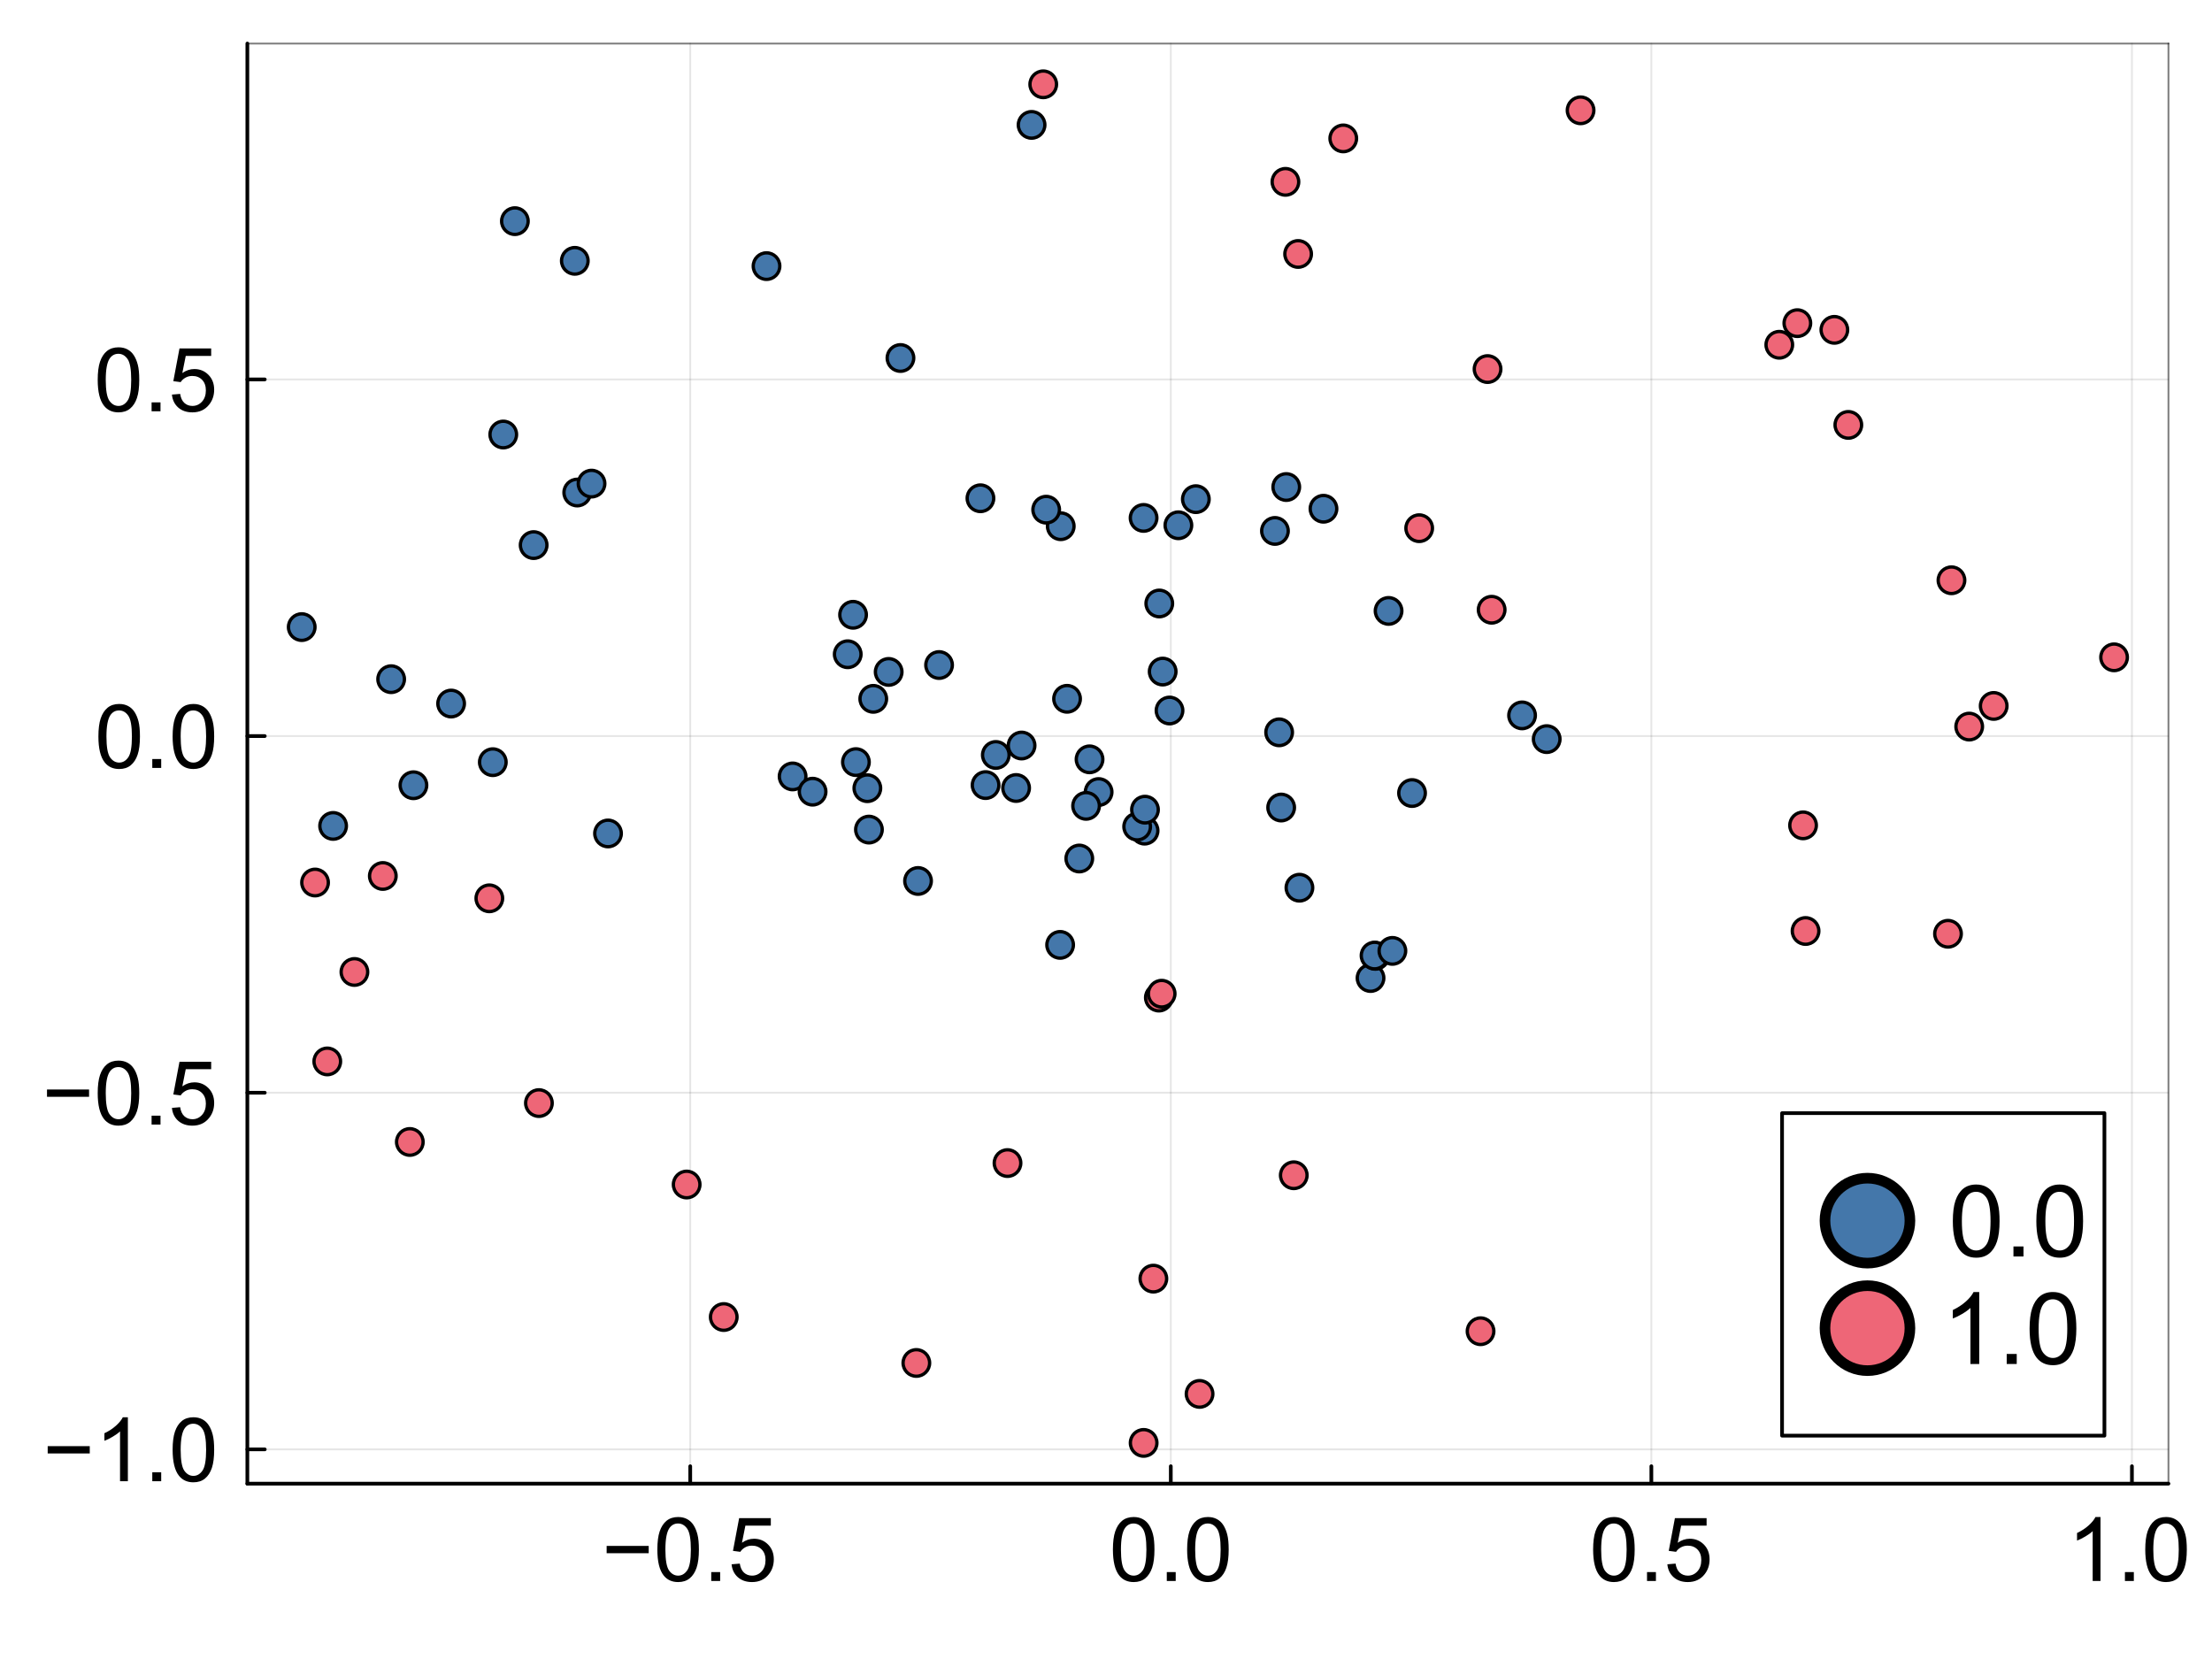 <?xml version="1.0" encoding="utf-8"?>
<svg xmlns="http://www.w3.org/2000/svg" xmlns:xlink="http://www.w3.org/1999/xlink" width="600" height="450" viewBox="0 0 2400 1800">
<rect x="0" y="0" width="2400" height="1800" fill="#333333" stroke="none"/>
<defs>
  <clipPath id="clip260">
    <rect x="0" y="0" width="2400" height="1800"/>
  </clipPath>
</defs>
<path clip-path="url(#clip260)" d="M0 1800 L2400 1800 L2400 0 L0 0  Z" fill="#ffffff" fill-rule="evenodd" fill-opacity="1"/>
<defs>
  <clipPath id="clip261">
    <rect x="480" y="0" width="1681" height="1681"/>
  </clipPath>
</defs>
<path clip-path="url(#clip260)" d="M268.373 1609.75 L2352.76 1609.75 L2352.76 47.244 L268.373 47.244  Z" fill="#ffffff" fill-rule="evenodd" fill-opacity="1"/>
<defs>
  <clipPath id="clip262">
    <rect x="268" y="47" width="2085" height="1564"/>
  </clipPath>
</defs>
<polyline clip-path="url(#clip262)" style="stroke:#000000; stroke-linecap:round; stroke-linejoin:round; stroke-width:2; stroke-opacity:0.1; fill:none" points="748.895,1609.75 748.895,47.244 "/>
<polyline clip-path="url(#clip262)" style="stroke:#000000; stroke-linecap:round; stroke-linejoin:round; stroke-width:2; stroke-opacity:0.1; fill:none" points="1270.3,1609.75 1270.3,47.244 "/>
<polyline clip-path="url(#clip262)" style="stroke:#000000; stroke-linecap:round; stroke-linejoin:round; stroke-width:2; stroke-opacity:0.1; fill:none" points="1791.71,1609.75 1791.71,47.244 "/>
<polyline clip-path="url(#clip262)" style="stroke:#000000; stroke-linecap:round; stroke-linejoin:round; stroke-width:2; stroke-opacity:0.1; fill:none" points="2313.12,1609.75 2313.12,47.244 "/>
<polyline clip-path="url(#clip262)" style="stroke:#000000; stroke-linecap:round; stroke-linejoin:round; stroke-width:2; stroke-opacity:0.1; fill:none" points="268.373,1572.55 2352.76,1572.55 "/>
<polyline clip-path="url(#clip262)" style="stroke:#000000; stroke-linecap:round; stroke-linejoin:round; stroke-width:2; stroke-opacity:0.1; fill:none" points="268.373,1185.59 2352.76,1185.59 "/>
<polyline clip-path="url(#clip262)" style="stroke:#000000; stroke-linecap:round; stroke-linejoin:round; stroke-width:2; stroke-opacity:0.1; fill:none" points="268.373,798.633 2352.76,798.633 "/>
<polyline clip-path="url(#clip262)" style="stroke:#000000; stroke-linecap:round; stroke-linejoin:round; stroke-width:2; stroke-opacity:0.1; fill:none" points="268.373,411.675 2352.76,411.675 "/>
<polyline clip-path="url(#clip260)" style="stroke:#000000; stroke-linecap:round; stroke-linejoin:round; stroke-width:4; stroke-opacity:1; fill:none" points="268.373,1609.75 2352.76,1609.75 "/>
<polyline clip-path="url(#clip260)" style="stroke:#000000; stroke-linecap:round; stroke-linejoin:round; stroke-width:2; stroke-opacity:0.5; fill:none" points="268.373,47.244 2352.76,47.244 "/>
<polyline clip-path="url(#clip260)" style="stroke:#000000; stroke-linecap:round; stroke-linejoin:round; stroke-width:4; stroke-opacity:1; fill:none" points="748.895,1609.75 748.895,1590.85 "/>
<polyline clip-path="url(#clip260)" style="stroke:#000000; stroke-linecap:round; stroke-linejoin:round; stroke-width:4; stroke-opacity:1; fill:none" points="1270.3,1609.75 1270.3,1590.85 "/>
<polyline clip-path="url(#clip260)" style="stroke:#000000; stroke-linecap:round; stroke-linejoin:round; stroke-width:4; stroke-opacity:1; fill:none" points="1791.71,1609.75 1791.71,1590.85 "/>
<polyline clip-path="url(#clip260)" style="stroke:#000000; stroke-linecap:round; stroke-linejoin:round; stroke-width:4; stroke-opacity:1; fill:none" points="2313.12,1609.75 2313.12,1590.85 "/>
<path clip-path="url(#clip260)" d="M703.844 1685.22 L658.204 1685.22 L658.204 1677.3 L703.844 1677.3 L703.844 1685.22 Z" fill="#000000" fill-rule="nonzero" fill-opacity="1" /><path clip-path="url(#clip260)" d="M713.227 1681.26 Q713.227 1669 715.726 1661.56 Q718.272 1654.06 723.222 1650 Q728.22 1645.95 735.764 1645.95 Q741.327 1645.95 745.524 1648.21 Q749.72 1650.43 752.454 1654.67 Q755.189 1658.87 756.745 1664.95 Q758.301 1670.98 758.301 1681.26 Q758.301 1693.43 755.802 1700.92 Q753.303 1708.37 748.305 1712.48 Q743.355 1716.53 735.764 1716.53 Q725.768 1716.53 720.063 1709.36 Q713.227 1700.74 713.227 1681.26 M721.949 1681.26 Q721.949 1698.28 725.91 1703.94 Q729.917 1709.55 735.764 1709.55 Q741.61 1709.55 745.571 1703.89 Q749.578 1698.24 749.578 1681.26 Q749.578 1664.2 745.571 1658.58 Q741.61 1652.97 735.67 1652.97 Q729.823 1652.97 726.334 1657.92 Q721.949 1664.24 721.949 1681.26 Z" fill="#000000" fill-rule="nonzero" fill-opacity="1" /><path clip-path="url(#clip260)" d="M771.691 1715.35 L771.691 1705.69 L781.357 1705.69 L781.357 1715.35 L771.691 1715.35 Z" fill="#000000" fill-rule="nonzero" fill-opacity="1" /><path clip-path="url(#clip260)" d="M793.757 1697.25 L802.668 1696.49 Q803.658 1703 807.241 1706.3 Q810.872 1709.55 815.964 1709.55 Q822.093 1709.55 826.336 1704.93 Q830.58 1700.31 830.58 1692.67 Q830.58 1685.41 826.478 1681.22 Q822.423 1677.02 815.822 1677.02 Q811.72 1677.02 808.42 1678.91 Q805.12 1680.74 803.234 1683.72 L795.265 1682.68 L801.961 1647.17 L836.332 1647.17 L836.332 1655.28 L808.75 1655.28 L805.025 1673.86 Q811.249 1669.52 818.085 1669.52 Q827.138 1669.52 833.362 1675.79 Q839.585 1682.06 839.585 1691.92 Q839.585 1701.3 834.116 1708.14 Q827.468 1716.53 815.964 1716.53 Q806.534 1716.53 800.546 1711.25 Q794.605 1705.97 793.757 1697.25 Z" fill="#000000" fill-rule="nonzero" fill-opacity="1" /><path clip-path="url(#clip260)" d="M1207.5 1681.26 Q1207.5 1669 1210 1661.56 Q1212.55 1654.06 1217.5 1650 Q1222.49 1645.95 1230.04 1645.95 Q1235.6 1645.95 1239.8 1648.21 Q1243.99 1650.43 1246.73 1654.67 Q1249.46 1658.87 1251.02 1664.95 Q1252.57 1670.98 1252.57 1681.26 Q1252.57 1693.43 1250.08 1700.92 Q1247.58 1708.37 1242.58 1712.48 Q1237.63 1716.53 1230.04 1716.53 Q1220.04 1716.53 1214.34 1709.36 Q1207.5 1700.74 1207.5 1681.26 M1216.22 1681.26 Q1216.22 1698.28 1220.18 1703.94 Q1224.19 1709.55 1230.04 1709.55 Q1235.88 1709.55 1239.84 1703.89 Q1243.85 1698.24 1243.85 1681.26 Q1243.85 1664.2 1239.84 1658.58 Q1235.88 1652.97 1229.94 1652.97 Q1224.1 1652.97 1220.61 1657.92 Q1216.22 1664.24 1216.22 1681.26 Z" fill="#000000" fill-rule="nonzero" fill-opacity="1" /><path clip-path="url(#clip260)" d="M1265.96 1715.35 L1265.96 1705.69 L1275.63 1705.69 L1275.63 1715.35 L1265.96 1715.35 Z" fill="#000000" fill-rule="nonzero" fill-opacity="1" /><path clip-path="url(#clip260)" d="M1288.03 1681.26 Q1288.03 1669 1290.53 1661.56 Q1293.08 1654.06 1298.03 1650 Q1303.02 1645.95 1310.57 1645.95 Q1316.13 1645.95 1320.33 1648.21 Q1324.52 1650.43 1327.26 1654.67 Q1329.99 1658.87 1331.55 1664.95 Q1333.1 1670.98 1333.1 1681.26 Q1333.1 1693.43 1330.61 1700.92 Q1328.11 1708.37 1323.11 1712.48 Q1318.16 1716.53 1310.57 1716.53 Q1300.57 1716.53 1294.87 1709.36 Q1288.03 1700.74 1288.03 1681.26 M1296.75 1681.26 Q1296.75 1698.28 1300.71 1703.94 Q1304.72 1709.55 1310.57 1709.55 Q1316.41 1709.55 1320.37 1703.89 Q1324.38 1698.24 1324.38 1681.26 Q1324.38 1664.2 1320.37 1658.58 Q1316.41 1652.97 1310.47 1652.97 Q1304.63 1652.97 1301.14 1657.92 Q1296.75 1664.24 1296.75 1681.26 Z" fill="#000000" fill-rule="nonzero" fill-opacity="1" /><path clip-path="url(#clip260)" d="M1728.53 1681.26 Q1728.53 1669 1731.03 1661.56 Q1733.58 1654.06 1738.53 1650 Q1743.52 1645.95 1751.07 1645.95 Q1756.63 1645.95 1760.83 1648.21 Q1765.02 1650.43 1767.76 1654.67 Q1770.49 1658.87 1772.05 1664.95 Q1773.61 1670.98 1773.61 1681.26 Q1773.61 1693.43 1771.11 1700.92 Q1768.61 1708.37 1763.61 1712.48 Q1758.66 1716.53 1751.07 1716.53 Q1741.07 1716.53 1735.37 1709.36 Q1728.53 1700.74 1728.53 1681.26 M1737.25 1681.26 Q1737.25 1698.28 1741.21 1703.94 Q1745.22 1709.55 1751.07 1709.55 Q1756.91 1709.55 1760.88 1703.89 Q1764.88 1698.24 1764.88 1681.26 Q1764.88 1664.2 1760.88 1658.58 Q1756.91 1652.97 1750.97 1652.97 Q1745.13 1652.97 1741.64 1657.92 Q1737.25 1664.24 1737.25 1681.26 Z" fill="#000000" fill-rule="nonzero" fill-opacity="1" /><path clip-path="url(#clip260)" d="M1787 1715.35 L1787 1705.69 L1796.66 1705.69 L1796.66 1715.35 L1787 1715.35 Z" fill="#000000" fill-rule="nonzero" fill-opacity="1" /><path clip-path="url(#clip260)" d="M1809.06 1697.25 L1817.97 1696.49 Q1818.96 1703 1822.55 1706.3 Q1826.18 1709.55 1831.27 1709.55 Q1837.4 1709.55 1841.64 1704.93 Q1845.88 1700.31 1845.88 1692.67 Q1845.88 1685.41 1841.78 1681.22 Q1837.73 1677.02 1831.13 1677.02 Q1827.02 1677.02 1823.72 1678.91 Q1820.42 1680.74 1818.54 1683.72 L1810.57 1682.68 L1817.26 1647.17 L1851.64 1647.17 L1851.64 1655.28 L1824.05 1655.28 L1820.33 1673.86 Q1826.55 1669.52 1833.39 1669.52 Q1842.44 1669.52 1848.67 1675.79 Q1854.89 1682.06 1854.89 1691.92 Q1854.89 1701.3 1849.42 1708.14 Q1842.77 1716.53 1831.27 1716.53 Q1821.84 1716.53 1815.85 1711.25 Q1809.91 1705.97 1809.06 1697.25 Z" fill="#000000" fill-rule="nonzero" fill-opacity="1" /><path clip-path="url(#clip260)" d="M2279.03 1715.35 L2270.54 1715.35 L2270.54 1661.27 Q2267.48 1664.2 2262.48 1667.12 Q2257.53 1670.04 2253.57 1671.5 L2253.57 1663.3 Q2260.69 1659.95 2266.02 1655.19 Q2271.34 1650.43 2273.56 1645.95 L2279.03 1645.95 L2279.03 1715.35 Z" fill="#000000" fill-rule="nonzero" fill-opacity="1" /><path clip-path="url(#clip260)" d="M2305.53 1715.35 L2305.53 1705.69 L2315.19 1705.69 L2315.19 1715.35 L2305.53 1715.35 Z" fill="#000000" fill-rule="nonzero" fill-opacity="1" /><path clip-path="url(#clip260)" d="M2327.59 1681.26 Q2327.59 1669 2330.09 1661.56 Q2332.64 1654.06 2337.59 1650 Q2342.59 1645.95 2350.13 1645.95 Q2355.69 1645.95 2359.89 1648.21 Q2364.09 1650.43 2366.82 1654.67 Q2369.56 1658.87 2371.11 1664.95 Q2372.67 1670.98 2372.67 1681.26 Q2372.67 1693.43 2370.17 1700.92 Q2367.67 1708.37 2362.67 1712.48 Q2357.72 1716.53 2350.13 1716.53 Q2340.13 1716.53 2334.43 1709.36 Q2327.59 1700.74 2327.59 1681.26 M2336.32 1681.26 Q2336.32 1698.28 2340.28 1703.94 Q2344.28 1709.55 2350.13 1709.55 Q2355.98 1709.55 2359.94 1703.89 Q2363.94 1698.24 2363.94 1681.26 Q2363.94 1664.2 2359.94 1658.58 Q2355.98 1652.97 2350.04 1652.97 Q2344.19 1652.97 2340.7 1657.92 Q2336.32 1664.24 2336.32 1681.26 Z" fill="#000000" fill-rule="nonzero" fill-opacity="1" /><polyline clip-path="url(#clip260)" style="stroke:#000000; stroke-linecap:round; stroke-linejoin:round; stroke-width:4; stroke-opacity:1; fill:none" points="268.373,1609.75 268.373,47.244 "/>
<polyline clip-path="url(#clip260)" style="stroke:#000000; stroke-linecap:round; stroke-linejoin:round; stroke-width:2; stroke-opacity:0.5; fill:none" points="2352.76,1609.75 2352.76,47.244 "/>
<polyline clip-path="url(#clip260)" style="stroke:#000000; stroke-linecap:round; stroke-linejoin:round; stroke-width:4; stroke-opacity:1; fill:none" points="268.373,1572.55 287.271,1572.55 "/>
<polyline clip-path="url(#clip260)" style="stroke:#000000; stroke-linecap:round; stroke-linejoin:round; stroke-width:4; stroke-opacity:1; fill:none" points="268.373,1185.59 287.271,1185.59 "/>
<polyline clip-path="url(#clip260)" style="stroke:#000000; stroke-linecap:round; stroke-linejoin:round; stroke-width:4; stroke-opacity:1; fill:none" points="268.373,798.633 287.271,798.633 "/>
<polyline clip-path="url(#clip260)" style="stroke:#000000; stroke-linecap:round; stroke-linejoin:round; stroke-width:4; stroke-opacity:1; fill:none" points="268.373,411.675 287.271,411.675 "/>
<path clip-path="url(#clip260)" d="M97.386 1576.98 L51.746 1576.98 L51.746 1569.06 L97.386 1569.06 L97.386 1576.98 Z" fill="#000000" fill-rule="nonzero" fill-opacity="1" /><path clip-path="url(#clip260)" d="M138.736 1607.11 L130.249 1607.11 L130.249 1553.03 Q127.184 1555.95 122.187 1558.88 Q117.236 1561.8 113.276 1563.26 L113.276 1555.06 Q120.395 1551.71 125.723 1546.95 Q131.051 1542.19 133.267 1537.71 L138.736 1537.71 L138.736 1607.11 Z" fill="#000000" fill-rule="nonzero" fill-opacity="1" /><path clip-path="url(#clip260)" d="M165.233 1607.11 L165.233 1597.44 L174.899 1597.44 L174.899 1607.11 L165.233 1607.11 Z" fill="#000000" fill-rule="nonzero" fill-opacity="1" /><path clip-path="url(#clip260)" d="M187.299 1573.02 Q187.299 1560.76 189.798 1553.31 Q192.344 1545.82 197.295 1541.76 Q202.292 1537.71 209.836 1537.71 Q215.4 1537.71 219.596 1539.97 Q223.792 1542.19 226.527 1546.43 Q229.261 1550.63 230.817 1556.71 Q232.373 1562.74 232.373 1573.02 Q232.373 1585.19 229.874 1592.68 Q227.375 1600.13 222.378 1604.23 Q217.427 1608.29 209.836 1608.29 Q199.841 1608.29 194.136 1601.12 Q187.299 1592.49 187.299 1573.02 M196.022 1573.02 Q196.022 1590.04 199.982 1595.7 Q203.99 1601.31 209.836 1601.31 Q215.683 1601.31 219.643 1595.65 Q223.651 1590 223.651 1573.02 Q223.651 1555.95 219.643 1550.34 Q215.683 1544.73 209.742 1544.73 Q203.895 1544.73 200.406 1549.68 Q196.022 1556 196.022 1573.02 Z" fill="#000000" fill-rule="nonzero" fill-opacity="1" /><path clip-path="url(#clip260)" d="M96.632 1190.02 L50.992 1190.02 L50.992 1182.1 L96.632 1182.1 L96.632 1190.02 Z" fill="#000000" fill-rule="nonzero" fill-opacity="1" /><path clip-path="url(#clip260)" d="M106.015 1186.06 Q106.015 1173.8 108.514 1166.36 Q111.06 1158.86 116.01 1154.8 Q121.008 1150.75 128.552 1150.75 Q134.115 1150.75 138.312 1153.01 Q142.508 1155.23 145.242 1159.47 Q147.977 1163.67 149.533 1169.75 Q151.089 1175.78 151.089 1186.06 Q151.089 1198.23 148.59 1205.72 Q146.091 1213.17 141.093 1217.28 Q136.143 1221.33 128.552 1221.33 Q118.556 1221.33 112.851 1214.16 Q106.015 1205.54 106.015 1186.06 M114.737 1186.06 Q114.737 1203.08 118.698 1208.74 Q122.705 1214.35 128.552 1214.35 Q134.398 1214.35 138.359 1208.69 Q142.366 1203.04 142.366 1186.06 Q142.366 1169 138.359 1163.38 Q134.398 1157.77 128.457 1157.77 Q122.611 1157.77 119.122 1162.72 Q114.737 1169.04 114.737 1186.06 Z" fill="#000000" fill-rule="nonzero" fill-opacity="1" /><path clip-path="url(#clip260)" d="M164.479 1220.15 L164.479 1210.49 L174.145 1210.49 L174.145 1220.15 L164.479 1220.15 Z" fill="#000000" fill-rule="nonzero" fill-opacity="1" /><path clip-path="url(#clip260)" d="M186.545 1202.05 L195.456 1201.29 Q196.446 1207.8 200.029 1211.1 Q203.66 1214.35 208.752 1214.35 Q214.881 1214.35 219.124 1209.73 Q223.368 1205.11 223.368 1197.47 Q223.368 1190.21 219.266 1186.02 Q215.211 1181.82 208.61 1181.82 Q204.508 1181.82 201.208 1183.71 Q197.907 1185.54 196.022 1188.52 L188.053 1187.48 L194.749 1151.97 L229.12 1151.97 L229.12 1160.08 L201.538 1160.08 L197.813 1178.66 Q204.037 1174.32 210.873 1174.32 Q219.926 1174.32 226.15 1180.59 Q232.373 1186.86 232.373 1196.72 Q232.373 1206.1 226.904 1212.94 Q220.256 1221.33 208.752 1221.33 Q199.322 1221.33 193.334 1216.05 Q187.393 1210.77 186.545 1202.05 Z" fill="#000000" fill-rule="nonzero" fill-opacity="1" /><path clip-path="url(#clip260)" d="M106.769 799.105 Q106.769 786.846 109.268 779.397 Q111.814 771.9 116.765 767.845 Q121.762 763.791 129.306 763.791 Q134.87 763.791 139.066 766.054 Q143.262 768.27 145.997 772.513 Q148.731 776.709 150.287 782.791 Q151.843 788.827 151.843 799.105 Q151.843 811.269 149.344 818.766 Q146.845 826.215 141.848 830.317 Q136.897 834.372 129.306 834.372 Q119.311 834.372 113.606 827.206 Q106.769 818.577 106.769 799.105 M115.492 799.105 Q115.492 816.126 119.452 821.783 Q123.46 827.394 129.306 827.394 Q135.153 827.394 139.113 821.736 Q143.121 816.078 143.121 799.105 Q143.121 782.037 139.113 776.426 Q135.153 770.816 129.212 770.816 Q123.365 770.816 119.876 775.766 Q115.492 782.084 115.492 799.105 Z" fill="#000000" fill-rule="nonzero" fill-opacity="1" /><path clip-path="url(#clip260)" d="M165.233 833.193 L165.233 823.528 L174.899 823.528 L174.899 833.193 L165.233 833.193 Z" fill="#000000" fill-rule="nonzero" fill-opacity="1" /><path clip-path="url(#clip260)" d="M187.299 799.105 Q187.299 786.846 189.798 779.397 Q192.344 771.9 197.295 767.845 Q202.292 763.791 209.836 763.791 Q215.4 763.791 219.596 766.054 Q223.792 768.27 226.527 772.513 Q229.261 776.709 230.817 782.791 Q232.373 788.827 232.373 799.105 Q232.373 811.269 229.874 818.766 Q227.375 826.215 222.378 830.317 Q217.427 834.372 209.836 834.372 Q199.841 834.372 194.136 827.206 Q187.299 818.577 187.299 799.105 M196.022 799.105 Q196.022 816.126 199.982 821.783 Q203.99 827.394 209.836 827.394 Q215.683 827.394 219.643 821.736 Q223.651 816.078 223.651 799.105 Q223.651 782.037 219.643 776.426 Q215.683 770.816 209.742 770.816 Q203.895 770.816 200.406 775.766 Q196.022 782.084 196.022 799.105 Z" fill="#000000" fill-rule="nonzero" fill-opacity="1" /><path clip-path="url(#clip260)" d="M106.015 412.146 Q106.015 399.888 108.514 392.438 Q111.06 384.942 116.01 380.887 Q121.008 376.832 128.552 376.832 Q134.115 376.832 138.312 379.095 Q142.508 381.311 145.242 385.555 Q147.977 389.751 149.533 395.833 Q151.089 401.868 151.089 412.146 Q151.089 424.311 148.59 431.807 Q146.091 439.257 141.093 443.359 Q136.143 447.414 128.552 447.414 Q118.556 447.414 112.851 440.247 Q106.015 431.619 106.015 412.146 M114.737 412.146 Q114.737 429.167 118.698 434.825 Q122.705 440.436 128.552 440.436 Q134.398 440.436 138.359 434.778 Q142.366 429.12 142.366 412.146 Q142.366 395.079 138.359 389.468 Q134.398 383.857 128.457 383.857 Q122.611 383.857 119.122 388.808 Q114.737 395.126 114.737 412.146 Z" fill="#000000" fill-rule="nonzero" fill-opacity="1" /><path clip-path="url(#clip260)" d="M164.479 446.235 L164.479 436.57 L174.145 436.57 L174.145 446.235 L164.479 446.235 Z" fill="#000000" fill-rule="nonzero" fill-opacity="1" /><path clip-path="url(#clip260)" d="M186.545 428.13 L195.456 427.376 Q196.446 433.882 200.029 437.182 Q203.66 440.436 208.752 440.436 Q214.881 440.436 219.124 435.815 Q223.368 431.195 223.368 423.556 Q223.368 416.296 219.266 412.099 Q215.211 407.903 208.61 407.903 Q204.508 407.903 201.208 409.789 Q197.907 411.628 196.022 414.598 L188.053 413.561 L194.749 378.058 L229.12 378.058 L229.12 386.168 L201.538 386.168 L197.813 404.744 Q204.037 400.406 210.873 400.406 Q219.926 400.406 226.15 406.677 Q232.373 412.948 232.373 422.802 Q232.373 432.185 226.904 439.021 Q220.256 447.414 208.752 447.414 Q199.322 447.414 193.334 442.133 Q187.393 436.852 186.545 428.13 Z" fill="#000000" fill-rule="nonzero" fill-opacity="1" /><circle clip-path="url(#clip262)" cx="1395.58" cy="528.434" r="14.4" fill="#4477aa" fill-rule="evenodd" fill-opacity="1" stroke="#000000" stroke-opacity="1" stroke-width="3.6"/>
<circle clip-path="url(#clip262)" cx="1171.01" cy="931.473" r="14.4" fill="#4477aa" fill-rule="evenodd" fill-opacity="1" stroke="#000000" stroke-opacity="1" stroke-width="3.6"/>
<circle clip-path="url(#clip262)" cx="1157.75" cy="758.191" r="14.4" fill="#4477aa" fill-rule="evenodd" fill-opacity="1" stroke="#000000" stroke-opacity="1" stroke-width="3.6"/>
<circle clip-path="url(#clip262)" cx="928.672" cy="826.885" r="14.4" fill="#4477aa" fill-rule="evenodd" fill-opacity="1" stroke="#000000" stroke-opacity="1" stroke-width="3.6"/>
<circle clip-path="url(#clip262)" cx="964.203" cy="729.024" r="14.4" fill="#4477aa" fill-rule="evenodd" fill-opacity="1" stroke="#000000" stroke-opacity="1" stroke-width="3.6"/>
<circle clip-path="url(#clip262)" cx="327.365" cy="680.387" r="14.4" fill="#4477aa" fill-rule="evenodd" fill-opacity="1" stroke="#000000" stroke-opacity="1" stroke-width="3.6"/>
<circle clip-path="url(#clip262)" cx="1297.49" cy="541.581" r="14.4" fill="#4477aa" fill-rule="evenodd" fill-opacity="1" stroke="#000000" stroke-opacity="1" stroke-width="3.6"/>
<circle clip-path="url(#clip262)" cx="534.706" cy="826.962" r="14.4" fill="#4477aa" fill-rule="evenodd" fill-opacity="1" stroke="#000000" stroke-opacity="1" stroke-width="3.6"/>
<circle clip-path="url(#clip262)" cx="1268.92" cy="770.906" r="14.4" fill="#4477aa" fill-rule="evenodd" fill-opacity="1" stroke="#000000" stroke-opacity="1" stroke-width="3.6"/>
<circle clip-path="url(#clip262)" cx="925.584" cy="667.027" r="14.4" fill="#4477aa" fill-rule="evenodd" fill-opacity="1" stroke="#000000" stroke-opacity="1" stroke-width="3.6"/>
<circle clip-path="url(#clip262)" cx="1390.05" cy="876.156" r="14.4" fill="#4477aa" fill-rule="evenodd" fill-opacity="1" stroke="#000000" stroke-opacity="1" stroke-width="3.6"/>
<circle clip-path="url(#clip262)" cx="1506.59" cy="662.839" r="14.4" fill="#4477aa" fill-rule="evenodd" fill-opacity="1" stroke="#000000" stroke-opacity="1" stroke-width="3.6"/>
<circle clip-path="url(#clip262)" cx="1150.9" cy="570.942" r="14.4" fill="#4477aa" fill-rule="evenodd" fill-opacity="1" stroke="#000000" stroke-opacity="1" stroke-width="3.6"/>
<circle clip-path="url(#clip262)" cx="942.792" cy="900.096" r="14.4" fill="#4477aa" fill-rule="evenodd" fill-opacity="1" stroke="#000000" stroke-opacity="1" stroke-width="3.6"/>
<circle clip-path="url(#clip262)" cx="976.995" cy="388.432" r="14.4" fill="#4477aa" fill-rule="evenodd" fill-opacity="1" stroke="#000000" stroke-opacity="1" stroke-width="3.6"/>
<circle clip-path="url(#clip262)" cx="1080.46" cy="819.127" r="14.4" fill="#4477aa" fill-rule="evenodd" fill-opacity="1" stroke="#000000" stroke-opacity="1" stroke-width="3.6"/>
<circle clip-path="url(#clip262)" cx="1063.77" cy="540.614" r="14.4" fill="#4477aa" fill-rule="evenodd" fill-opacity="1" stroke="#000000" stroke-opacity="1" stroke-width="3.6"/>
<circle clip-path="url(#clip262)" cx="579.009" cy="591.423" r="14.4" fill="#4477aa" fill-rule="evenodd" fill-opacity="1" stroke="#000000" stroke-opacity="1" stroke-width="3.6"/>
<circle clip-path="url(#clip262)" cx="1487.03" cy="1061.15" r="14.4" fill="#4477aa" fill-rule="evenodd" fill-opacity="1" stroke="#000000" stroke-opacity="1" stroke-width="3.6"/>
<circle clip-path="url(#clip262)" cx="1069.36" cy="851.815" r="14.4" fill="#4477aa" fill-rule="evenodd" fill-opacity="1" stroke="#000000" stroke-opacity="1" stroke-width="3.6"/>
<circle clip-path="url(#clip262)" cx="1135.1" cy="552.998" r="14.4" fill="#4477aa" fill-rule="evenodd" fill-opacity="1" stroke="#000000" stroke-opacity="1" stroke-width="3.6"/>
<circle clip-path="url(#clip262)" cx="659.704" cy="904.285" r="14.4" fill="#4477aa" fill-rule="evenodd" fill-opacity="1" stroke="#000000" stroke-opacity="1" stroke-width="3.6"/>
<circle clip-path="url(#clip262)" cx="1492.28" cy="1037.11" r="14.4" fill="#4477aa" fill-rule="evenodd" fill-opacity="1" stroke="#000000" stroke-opacity="1" stroke-width="3.6"/>
<circle clip-path="url(#clip262)" cx="489.456" cy="763.345" r="14.4" fill="#4477aa" fill-rule="evenodd" fill-opacity="1" stroke="#000000" stroke-opacity="1" stroke-width="3.6"/>
<circle clip-path="url(#clip262)" cx="1678.16" cy="801.942" r="14.4" fill="#4477aa" fill-rule="evenodd" fill-opacity="1" stroke="#000000" stroke-opacity="1" stroke-width="3.6"/>
<circle clip-path="url(#clip262)" cx="1261.5" cy="728.647" r="14.4" fill="#4477aa" fill-rule="evenodd" fill-opacity="1" stroke="#000000" stroke-opacity="1" stroke-width="3.6"/>
<circle clip-path="url(#clip262)" cx="623.657" cy="282.992" r="14.4" fill="#4477aa" fill-rule="evenodd" fill-opacity="1" stroke="#000000" stroke-opacity="1" stroke-width="3.6"/>
<circle clip-path="url(#clip262)" cx="1018.89" cy="721.552" r="14.4" fill="#4477aa" fill-rule="evenodd" fill-opacity="1" stroke="#000000" stroke-opacity="1" stroke-width="3.6"/>
<circle clip-path="url(#clip262)" cx="1278.54" cy="569.915" r="14.4" fill="#4477aa" fill-rule="evenodd" fill-opacity="1" stroke="#000000" stroke-opacity="1" stroke-width="3.6"/>
<circle clip-path="url(#clip262)" cx="1491.37" cy="1036.78" r="14.4" fill="#4477aa" fill-rule="evenodd" fill-opacity="1" stroke="#000000" stroke-opacity="1" stroke-width="3.6"/>
<circle clip-path="url(#clip262)" cx="859.979" cy="842.402" r="14.4" fill="#4477aa" fill-rule="evenodd" fill-opacity="1" stroke="#000000" stroke-opacity="1" stroke-width="3.6"/>
<circle clip-path="url(#clip262)" cx="448.574" cy="851.976" r="14.4" fill="#4477aa" fill-rule="evenodd" fill-opacity="1" stroke="#000000" stroke-opacity="1" stroke-width="3.6"/>
<circle clip-path="url(#clip262)" cx="1257.81" cy="654.77" r="14.4" fill="#4477aa" fill-rule="evenodd" fill-opacity="1" stroke="#000000" stroke-opacity="1" stroke-width="3.6"/>
<circle clip-path="url(#clip262)" cx="558.642" cy="239.951" r="14.4" fill="#4477aa" fill-rule="evenodd" fill-opacity="1" stroke="#000000" stroke-opacity="1" stroke-width="3.6"/>
<circle clip-path="url(#clip262)" cx="1651.44" cy="776.174" r="14.4" fill="#4477aa" fill-rule="evenodd" fill-opacity="1" stroke="#000000" stroke-opacity="1" stroke-width="3.6"/>
<circle clip-path="url(#clip262)" cx="626.297" cy="534.388" r="14.4" fill="#4477aa" fill-rule="evenodd" fill-opacity="1" stroke="#000000" stroke-opacity="1" stroke-width="3.6"/>
<circle clip-path="url(#clip262)" cx="1119.26" cy="135.511" r="14.4" fill="#4477aa" fill-rule="evenodd" fill-opacity="1" stroke="#000000" stroke-opacity="1" stroke-width="3.6"/>
<circle clip-path="url(#clip262)" cx="1241.87" cy="901.248" r="14.4" fill="#4477aa" fill-rule="evenodd" fill-opacity="1" stroke="#000000" stroke-opacity="1" stroke-width="3.6"/>
<circle clip-path="url(#clip262)" cx="1510.74" cy="1031.7" r="14.4" fill="#4477aa" fill-rule="evenodd" fill-opacity="1" stroke="#000000" stroke-opacity="1" stroke-width="3.6"/>
<circle clip-path="url(#clip262)" cx="947.489" cy="758.238" r="14.4" fill="#4477aa" fill-rule="evenodd" fill-opacity="1" stroke="#000000" stroke-opacity="1" stroke-width="3.6"/>
<circle clip-path="url(#clip262)" cx="1191.99" cy="859.354" r="14.4" fill="#4477aa" fill-rule="evenodd" fill-opacity="1" stroke="#000000" stroke-opacity="1" stroke-width="3.6"/>
<circle clip-path="url(#clip262)" cx="1532.05" cy="860.446" r="14.4" fill="#4477aa" fill-rule="evenodd" fill-opacity="1" stroke="#000000" stroke-opacity="1" stroke-width="3.6"/>
<circle clip-path="url(#clip262)" cx="941.07" cy="855.175" r="14.4" fill="#4477aa" fill-rule="evenodd" fill-opacity="1" stroke="#000000" stroke-opacity="1" stroke-width="3.6"/>
<circle clip-path="url(#clip262)" cx="1387.86" cy="794.577" r="14.4" fill="#4477aa" fill-rule="evenodd" fill-opacity="1" stroke="#000000" stroke-opacity="1" stroke-width="3.6"/>
<circle clip-path="url(#clip262)" cx="361.431" cy="896.121" r="14.4" fill="#4477aa" fill-rule="evenodd" fill-opacity="1" stroke="#000000" stroke-opacity="1" stroke-width="3.6"/>
<circle clip-path="url(#clip262)" cx="641.814" cy="524.712" r="14.4" fill="#4477aa" fill-rule="evenodd" fill-opacity="1" stroke="#000000" stroke-opacity="1" stroke-width="3.6"/>
<circle clip-path="url(#clip262)" cx="546.046" cy="471.445" r="14.4" fill="#4477aa" fill-rule="evenodd" fill-opacity="1" stroke="#000000" stroke-opacity="1" stroke-width="3.6"/>
<circle clip-path="url(#clip262)" cx="919.784" cy="709.854" r="14.4" fill="#4477aa" fill-rule="evenodd" fill-opacity="1" stroke="#000000" stroke-opacity="1" stroke-width="3.6"/>
<circle clip-path="url(#clip262)" cx="1409.87" cy="963.165" r="14.4" fill="#4477aa" fill-rule="evenodd" fill-opacity="1" stroke="#000000" stroke-opacity="1" stroke-width="3.6"/>
<circle clip-path="url(#clip262)" cx="1240.79" cy="561.938" r="14.4" fill="#4477aa" fill-rule="evenodd" fill-opacity="1" stroke="#000000" stroke-opacity="1" stroke-width="3.6"/>
<circle clip-path="url(#clip262)" cx="424.395" cy="736.909" r="14.4" fill="#4477aa" fill-rule="evenodd" fill-opacity="1" stroke="#000000" stroke-opacity="1" stroke-width="3.6"/>
<circle clip-path="url(#clip262)" cx="881.656" cy="858.962" r="14.4" fill="#4477aa" fill-rule="evenodd" fill-opacity="1" stroke="#000000" stroke-opacity="1" stroke-width="3.6"/>
<circle clip-path="url(#clip262)" cx="1383.31" cy="576.054" r="14.4" fill="#4477aa" fill-rule="evenodd" fill-opacity="1" stroke="#000000" stroke-opacity="1" stroke-width="3.6"/>
<circle clip-path="url(#clip262)" cx="1150.23" cy="1025.19" r="14.4" fill="#4477aa" fill-rule="evenodd" fill-opacity="1" stroke="#000000" stroke-opacity="1" stroke-width="3.6"/>
<circle clip-path="url(#clip262)" cx="1182.15" cy="823.871" r="14.4" fill="#4477aa" fill-rule="evenodd" fill-opacity="1" stroke="#000000" stroke-opacity="1" stroke-width="3.6"/>
<circle clip-path="url(#clip262)" cx="1178.41" cy="874.349" r="14.4" fill="#4477aa" fill-rule="evenodd" fill-opacity="1" stroke="#000000" stroke-opacity="1" stroke-width="3.6"/>
<circle clip-path="url(#clip262)" cx="996.067" cy="955.85" r="14.4" fill="#4477aa" fill-rule="evenodd" fill-opacity="1" stroke="#000000" stroke-opacity="1" stroke-width="3.6"/>
<circle clip-path="url(#clip262)" cx="1108.4" cy="808.87" r="14.4" fill="#4477aa" fill-rule="evenodd" fill-opacity="1" stroke="#000000" stroke-opacity="1" stroke-width="3.6"/>
<circle clip-path="url(#clip262)" cx="1435.97" cy="551.979" r="14.4" fill="#4477aa" fill-rule="evenodd" fill-opacity="1" stroke="#000000" stroke-opacity="1" stroke-width="3.6"/>
<circle clip-path="url(#clip262)" cx="831.671" cy="288.727" r="14.4" fill="#4477aa" fill-rule="evenodd" fill-opacity="1" stroke="#000000" stroke-opacity="1" stroke-width="3.6"/>
<circle clip-path="url(#clip262)" cx="1233.82" cy="896.888" r="14.4" fill="#4477aa" fill-rule="evenodd" fill-opacity="1" stroke="#000000" stroke-opacity="1" stroke-width="3.6"/>
<circle clip-path="url(#clip262)" cx="1102.47" cy="854.971" r="14.4" fill="#4477aa" fill-rule="evenodd" fill-opacity="1" stroke="#000000" stroke-opacity="1" stroke-width="3.6"/>
<circle clip-path="url(#clip262)" cx="1242.3" cy="878.479" r="14.4" fill="#4477aa" fill-rule="evenodd" fill-opacity="1" stroke="#000000" stroke-opacity="1" stroke-width="3.6"/>
<circle clip-path="url(#clip262)" cx="444.659" cy="1239.01" r="14.4" fill="#ee6677" fill-rule="evenodd" fill-opacity="1" stroke="#000000" stroke-opacity="1" stroke-width="3.6"/>
<circle clip-path="url(#clip262)" cx="2005.42" cy="461.02" r="14.4" fill="#ee6677" fill-rule="evenodd" fill-opacity="1" stroke="#000000" stroke-opacity="1" stroke-width="3.6"/>
<circle clip-path="url(#clip262)" cx="415.363" cy="950.426" r="14.4" fill="#ee6677" fill-rule="evenodd" fill-opacity="1" stroke="#000000" stroke-opacity="1" stroke-width="3.6"/>
<circle clip-path="url(#clip262)" cx="2136.57" cy="788.339" r="14.4" fill="#ee6677" fill-rule="evenodd" fill-opacity="1" stroke="#000000" stroke-opacity="1" stroke-width="3.6"/>
<circle clip-path="url(#clip262)" cx="2113.57" cy="1013.13" r="14.4" fill="#ee6677" fill-rule="evenodd" fill-opacity="1" stroke="#000000" stroke-opacity="1" stroke-width="3.6"/>
<circle clip-path="url(#clip262)" cx="1613.98" cy="400.441" r="14.4" fill="#ee6677" fill-rule="evenodd" fill-opacity="1" stroke="#000000" stroke-opacity="1" stroke-width="3.6"/>
<circle clip-path="url(#clip262)" cx="584.718" cy="1196.83" r="14.4" fill="#ee6677" fill-rule="evenodd" fill-opacity="1" stroke="#000000" stroke-opacity="1" stroke-width="3.6"/>
<circle clip-path="url(#clip262)" cx="1714.91" cy="119.688" r="14.4" fill="#ee6677" fill-rule="evenodd" fill-opacity="1" stroke="#000000" stroke-opacity="1" stroke-width="3.6"/>
<circle clip-path="url(#clip262)" cx="341.837" cy="957.532" r="14.4" fill="#ee6677" fill-rule="evenodd" fill-opacity="1" stroke="#000000" stroke-opacity="1" stroke-width="3.6"/>
<circle clip-path="url(#clip262)" cx="1959.03" cy="1010.13" r="14.4" fill="#ee6677" fill-rule="evenodd" fill-opacity="1" stroke="#000000" stroke-opacity="1" stroke-width="3.6"/>
<circle clip-path="url(#clip262)" cx="1240.84" cy="1565.53" r="14.4" fill="#ee6677" fill-rule="evenodd" fill-opacity="1" stroke="#000000" stroke-opacity="1" stroke-width="3.6"/>
<circle clip-path="url(#clip262)" cx="1457.44" cy="150.167" r="14.4" fill="#ee6677" fill-rule="evenodd" fill-opacity="1" stroke="#000000" stroke-opacity="1" stroke-width="3.6"/>
<circle clip-path="url(#clip262)" cx="994.235" cy="1478.81" r="14.4" fill="#ee6677" fill-rule="evenodd" fill-opacity="1" stroke="#000000" stroke-opacity="1" stroke-width="3.6"/>
<circle clip-path="url(#clip262)" cx="1257.34" cy="1082.39" r="14.4" fill="#ee6677" fill-rule="evenodd" fill-opacity="1" stroke="#000000" stroke-opacity="1" stroke-width="3.6"/>
<circle clip-path="url(#clip262)" cx="1403.74" cy="1275.14" r="14.4" fill="#ee6677" fill-rule="evenodd" fill-opacity="1" stroke="#000000" stroke-opacity="1" stroke-width="3.6"/>
<circle clip-path="url(#clip262)" cx="1093.14" cy="1261.92" r="14.4" fill="#ee6677" fill-rule="evenodd" fill-opacity="1" stroke="#000000" stroke-opacity="1" stroke-width="3.6"/>
<circle clip-path="url(#clip262)" cx="1618.43" cy="661.566" r="14.4" fill="#ee6677" fill-rule="evenodd" fill-opacity="1" stroke="#000000" stroke-opacity="1" stroke-width="3.6"/>
<circle clip-path="url(#clip262)" cx="1950.11" cy="350.63" r="14.4" fill="#ee6677" fill-rule="evenodd" fill-opacity="1" stroke="#000000" stroke-opacity="1" stroke-width="3.6"/>
<circle clip-path="url(#clip262)" cx="1301.52" cy="1512.37" r="14.4" fill="#ee6677" fill-rule="evenodd" fill-opacity="1" stroke="#000000" stroke-opacity="1" stroke-width="3.6"/>
<circle clip-path="url(#clip262)" cx="1990.27" cy="357.874" r="14.4" fill="#ee6677" fill-rule="evenodd" fill-opacity="1" stroke="#000000" stroke-opacity="1" stroke-width="3.6"/>
<circle clip-path="url(#clip262)" cx="530.92" cy="974.663" r="14.4" fill="#ee6677" fill-rule="evenodd" fill-opacity="1" stroke="#000000" stroke-opacity="1" stroke-width="3.6"/>
<circle clip-path="url(#clip262)" cx="384.543" cy="1054.58" r="14.4" fill="#ee6677" fill-rule="evenodd" fill-opacity="1" stroke="#000000" stroke-opacity="1" stroke-width="3.6"/>
<circle clip-path="url(#clip262)" cx="2117.32" cy="629.581" r="14.4" fill="#ee6677" fill-rule="evenodd" fill-opacity="1" stroke="#000000" stroke-opacity="1" stroke-width="3.6"/>
<circle clip-path="url(#clip262)" cx="1408.45" cy="275.558" r="14.4" fill="#ee6677" fill-rule="evenodd" fill-opacity="1" stroke="#000000" stroke-opacity="1" stroke-width="3.6"/>
<circle clip-path="url(#clip262)" cx="2163.14" cy="765.927" r="14.4" fill="#ee6677" fill-rule="evenodd" fill-opacity="1" stroke="#000000" stroke-opacity="1" stroke-width="3.6"/>
<circle clip-path="url(#clip262)" cx="1539.8" cy="573.074" r="14.4" fill="#ee6677" fill-rule="evenodd" fill-opacity="1" stroke="#000000" stroke-opacity="1" stroke-width="3.6"/>
<circle clip-path="url(#clip262)" cx="1930.52" cy="374.058" r="14.4" fill="#ee6677" fill-rule="evenodd" fill-opacity="1" stroke="#000000" stroke-opacity="1" stroke-width="3.6"/>
<circle clip-path="url(#clip262)" cx="355.094" cy="1151.63" r="14.4" fill="#ee6677" fill-rule="evenodd" fill-opacity="1" stroke="#000000" stroke-opacity="1" stroke-width="3.6"/>
<circle clip-path="url(#clip262)" cx="1963.02" cy="1299.91" r="14.4" fill="#ee6677" fill-rule="evenodd" fill-opacity="1" stroke="#000000" stroke-opacity="1" stroke-width="3.6"/>
<circle clip-path="url(#clip262)" cx="785.265" cy="1428.97" r="14.4" fill="#ee6677" fill-rule="evenodd" fill-opacity="1" stroke="#000000" stroke-opacity="1" stroke-width="3.6"/>
<circle clip-path="url(#clip262)" cx="1956.31" cy="895.493" r="14.4" fill="#ee6677" fill-rule="evenodd" fill-opacity="1" stroke="#000000" stroke-opacity="1" stroke-width="3.6"/>
<circle clip-path="url(#clip262)" cx="2293.76" cy="713.194" r="14.4" fill="#ee6677" fill-rule="evenodd" fill-opacity="1" stroke="#000000" stroke-opacity="1" stroke-width="3.6"/>
<circle clip-path="url(#clip262)" cx="1251.4" cy="1387.31" r="14.4" fill="#ee6677" fill-rule="evenodd" fill-opacity="1" stroke="#000000" stroke-opacity="1" stroke-width="3.6"/>
<circle clip-path="url(#clip262)" cx="1606.39" cy="1444.37" r="14.4" fill="#ee6677" fill-rule="evenodd" fill-opacity="1" stroke="#000000" stroke-opacity="1" stroke-width="3.6"/>
<circle clip-path="url(#clip262)" cx="1260.39" cy="1078.17" r="14.4" fill="#ee6677" fill-rule="evenodd" fill-opacity="1" stroke="#000000" stroke-opacity="1" stroke-width="3.6"/>
<circle clip-path="url(#clip262)" cx="1131.91" cy="91.466" r="14.4" fill="#ee6677" fill-rule="evenodd" fill-opacity="1" stroke="#000000" stroke-opacity="1" stroke-width="3.6"/>
<circle clip-path="url(#clip262)" cx="1394.69" cy="197.298" r="14.4" fill="#ee6677" fill-rule="evenodd" fill-opacity="1" stroke="#000000" stroke-opacity="1" stroke-width="3.6"/>
<circle clip-path="url(#clip262)" cx="745.011" cy="1285.19" r="14.4" fill="#ee6677" fill-rule="evenodd" fill-opacity="1" stroke="#000000" stroke-opacity="1" stroke-width="3.6"/>
<path clip-path="url(#clip260)" d="M1933.53 1557.67 L2283.28 1557.67 L2283.28 1207.75 L1933.53 1207.75  Z" fill="#ffffff" fill-rule="evenodd" fill-opacity="1"/>
<polyline clip-path="url(#clip260)" style="stroke:#000000; stroke-linecap:round; stroke-linejoin:round; stroke-width:4; stroke-opacity:1; fill:none" points="1933.53,1557.67 2283.28,1557.67 2283.28,1207.75 1933.53,1207.75 1933.53,1557.67 "/>
<circle clip-path="url(#clip260)" cx="2026.17" cy="1324.39" r="46.08" fill="#4477aa" fill-rule="evenodd" fill-opacity="1" stroke="#000000" stroke-opacity="1" stroke-width="11.52"/>
<path clip-path="url(#clip260)" d="M2118.81 1324.92 Q2118.81 1311.13 2121.62 1302.75 Q2124.49 1294.31 2130.06 1289.75 Q2135.68 1285.19 2144.17 1285.19 Q2150.43 1285.19 2155.15 1287.74 Q2159.87 1290.23 2162.94 1295 Q2166.02 1299.72 2167.77 1306.57 Q2169.52 1313.36 2169.52 1324.92 Q2169.52 1338.6 2166.71 1347.04 Q2163.9 1355.42 2158.28 1360.03 Q2152.71 1364.59 2144.17 1364.59 Q2132.92 1364.59 2126.5 1356.53 Q2118.81 1346.83 2118.81 1324.92 M2128.62 1324.92 Q2128.62 1344.07 2133.08 1350.43 Q2137.59 1356.74 2144.17 1356.74 Q2150.74 1356.74 2155.2 1350.38 Q2159.71 1344.01 2159.71 1324.92 Q2159.71 1305.72 2155.2 1299.41 Q2150.74 1293.09 2144.06 1293.09 Q2137.48 1293.09 2133.56 1298.66 Q2128.62 1305.77 2128.62 1324.92 Z" fill="#000000" fill-rule="nonzero" fill-opacity="1" /><path clip-path="url(#clip260)" d="M2184.58 1363.27 L2184.58 1352.39 L2195.46 1352.39 L2195.46 1363.27 L2184.58 1363.27 Z" fill="#000000" fill-rule="nonzero" fill-opacity="1" /><path clip-path="url(#clip260)" d="M2209.41 1324.92 Q2209.41 1311.13 2212.22 1302.75 Q2215.08 1294.31 2220.65 1289.75 Q2226.28 1285.19 2234.76 1285.19 Q2241.02 1285.19 2245.74 1287.74 Q2250.46 1290.23 2253.54 1295 Q2256.62 1299.72 2258.37 1306.57 Q2260.12 1313.36 2260.12 1324.92 Q2260.12 1338.6 2257.31 1347.04 Q2254.49 1355.42 2248.87 1360.03 Q2243.3 1364.59 2234.76 1364.59 Q2223.52 1364.59 2217.1 1356.53 Q2209.41 1346.83 2209.41 1324.92 M2219.22 1324.92 Q2219.22 1344.07 2223.68 1350.43 Q2228.19 1356.74 2234.76 1356.74 Q2241.34 1356.74 2245.8 1350.38 Q2250.3 1344.01 2250.3 1324.92 Q2250.3 1305.72 2245.8 1299.41 Q2241.34 1293.09 2234.66 1293.09 Q2228.08 1293.09 2224.15 1298.66 Q2219.22 1305.77 2219.22 1324.92 Z" fill="#000000" fill-rule="nonzero" fill-opacity="1" /><circle clip-path="url(#clip260)" cx="2026.17" cy="1441.03" r="46.08" fill="#ee6677" fill-rule="evenodd" fill-opacity="1" stroke="#000000" stroke-opacity="1" stroke-width="11.52"/>
<path clip-path="url(#clip260)" d="M2147.45 1479.91 L2137.91 1479.91 L2137.91 1419.07 Q2134.46 1422.36 2128.84 1425.65 Q2123.27 1428.93 2118.81 1430.58 L2118.81 1421.35 Q2126.82 1417.58 2132.82 1412.23 Q2138.81 1406.87 2141.3 1401.83 L2147.45 1401.83 L2147.45 1479.91 Z" fill="#000000" fill-rule="nonzero" fill-opacity="1" /><path clip-path="url(#clip260)" d="M2177.26 1479.91 L2177.26 1469.03 L2188.14 1469.03 L2188.14 1479.91 L2177.26 1479.91 Z" fill="#000000" fill-rule="nonzero" fill-opacity="1" /><path clip-path="url(#clip260)" d="M2202.09 1441.56 Q2202.09 1427.77 2204.9 1419.39 Q2207.76 1410.95 2213.33 1406.39 Q2218.96 1401.83 2227.44 1401.83 Q2233.7 1401.83 2238.42 1404.38 Q2243.14 1406.87 2246.22 1411.64 Q2249.3 1416.36 2251.05 1423.21 Q2252.8 1430 2252.8 1441.56 Q2252.8 1455.24 2249.99 1463.68 Q2247.17 1472.06 2241.55 1476.67 Q2235.98 1481.23 2227.44 1481.23 Q2216.2 1481.23 2209.78 1473.17 Q2202.09 1463.47 2202.09 1441.56 M2211.9 1441.56 Q2211.9 1460.71 2216.36 1467.07 Q2220.87 1473.38 2227.44 1473.38 Q2234.02 1473.38 2238.48 1467.02 Q2242.98 1460.65 2242.98 1441.56 Q2242.98 1422.36 2238.48 1416.05 Q2234.02 1409.73 2227.34 1409.73 Q2220.76 1409.73 2216.83 1415.3 Q2211.9 1422.41 2211.9 1441.56 Z" fill="#000000" fill-rule="nonzero" fill-opacity="1" /></svg>
